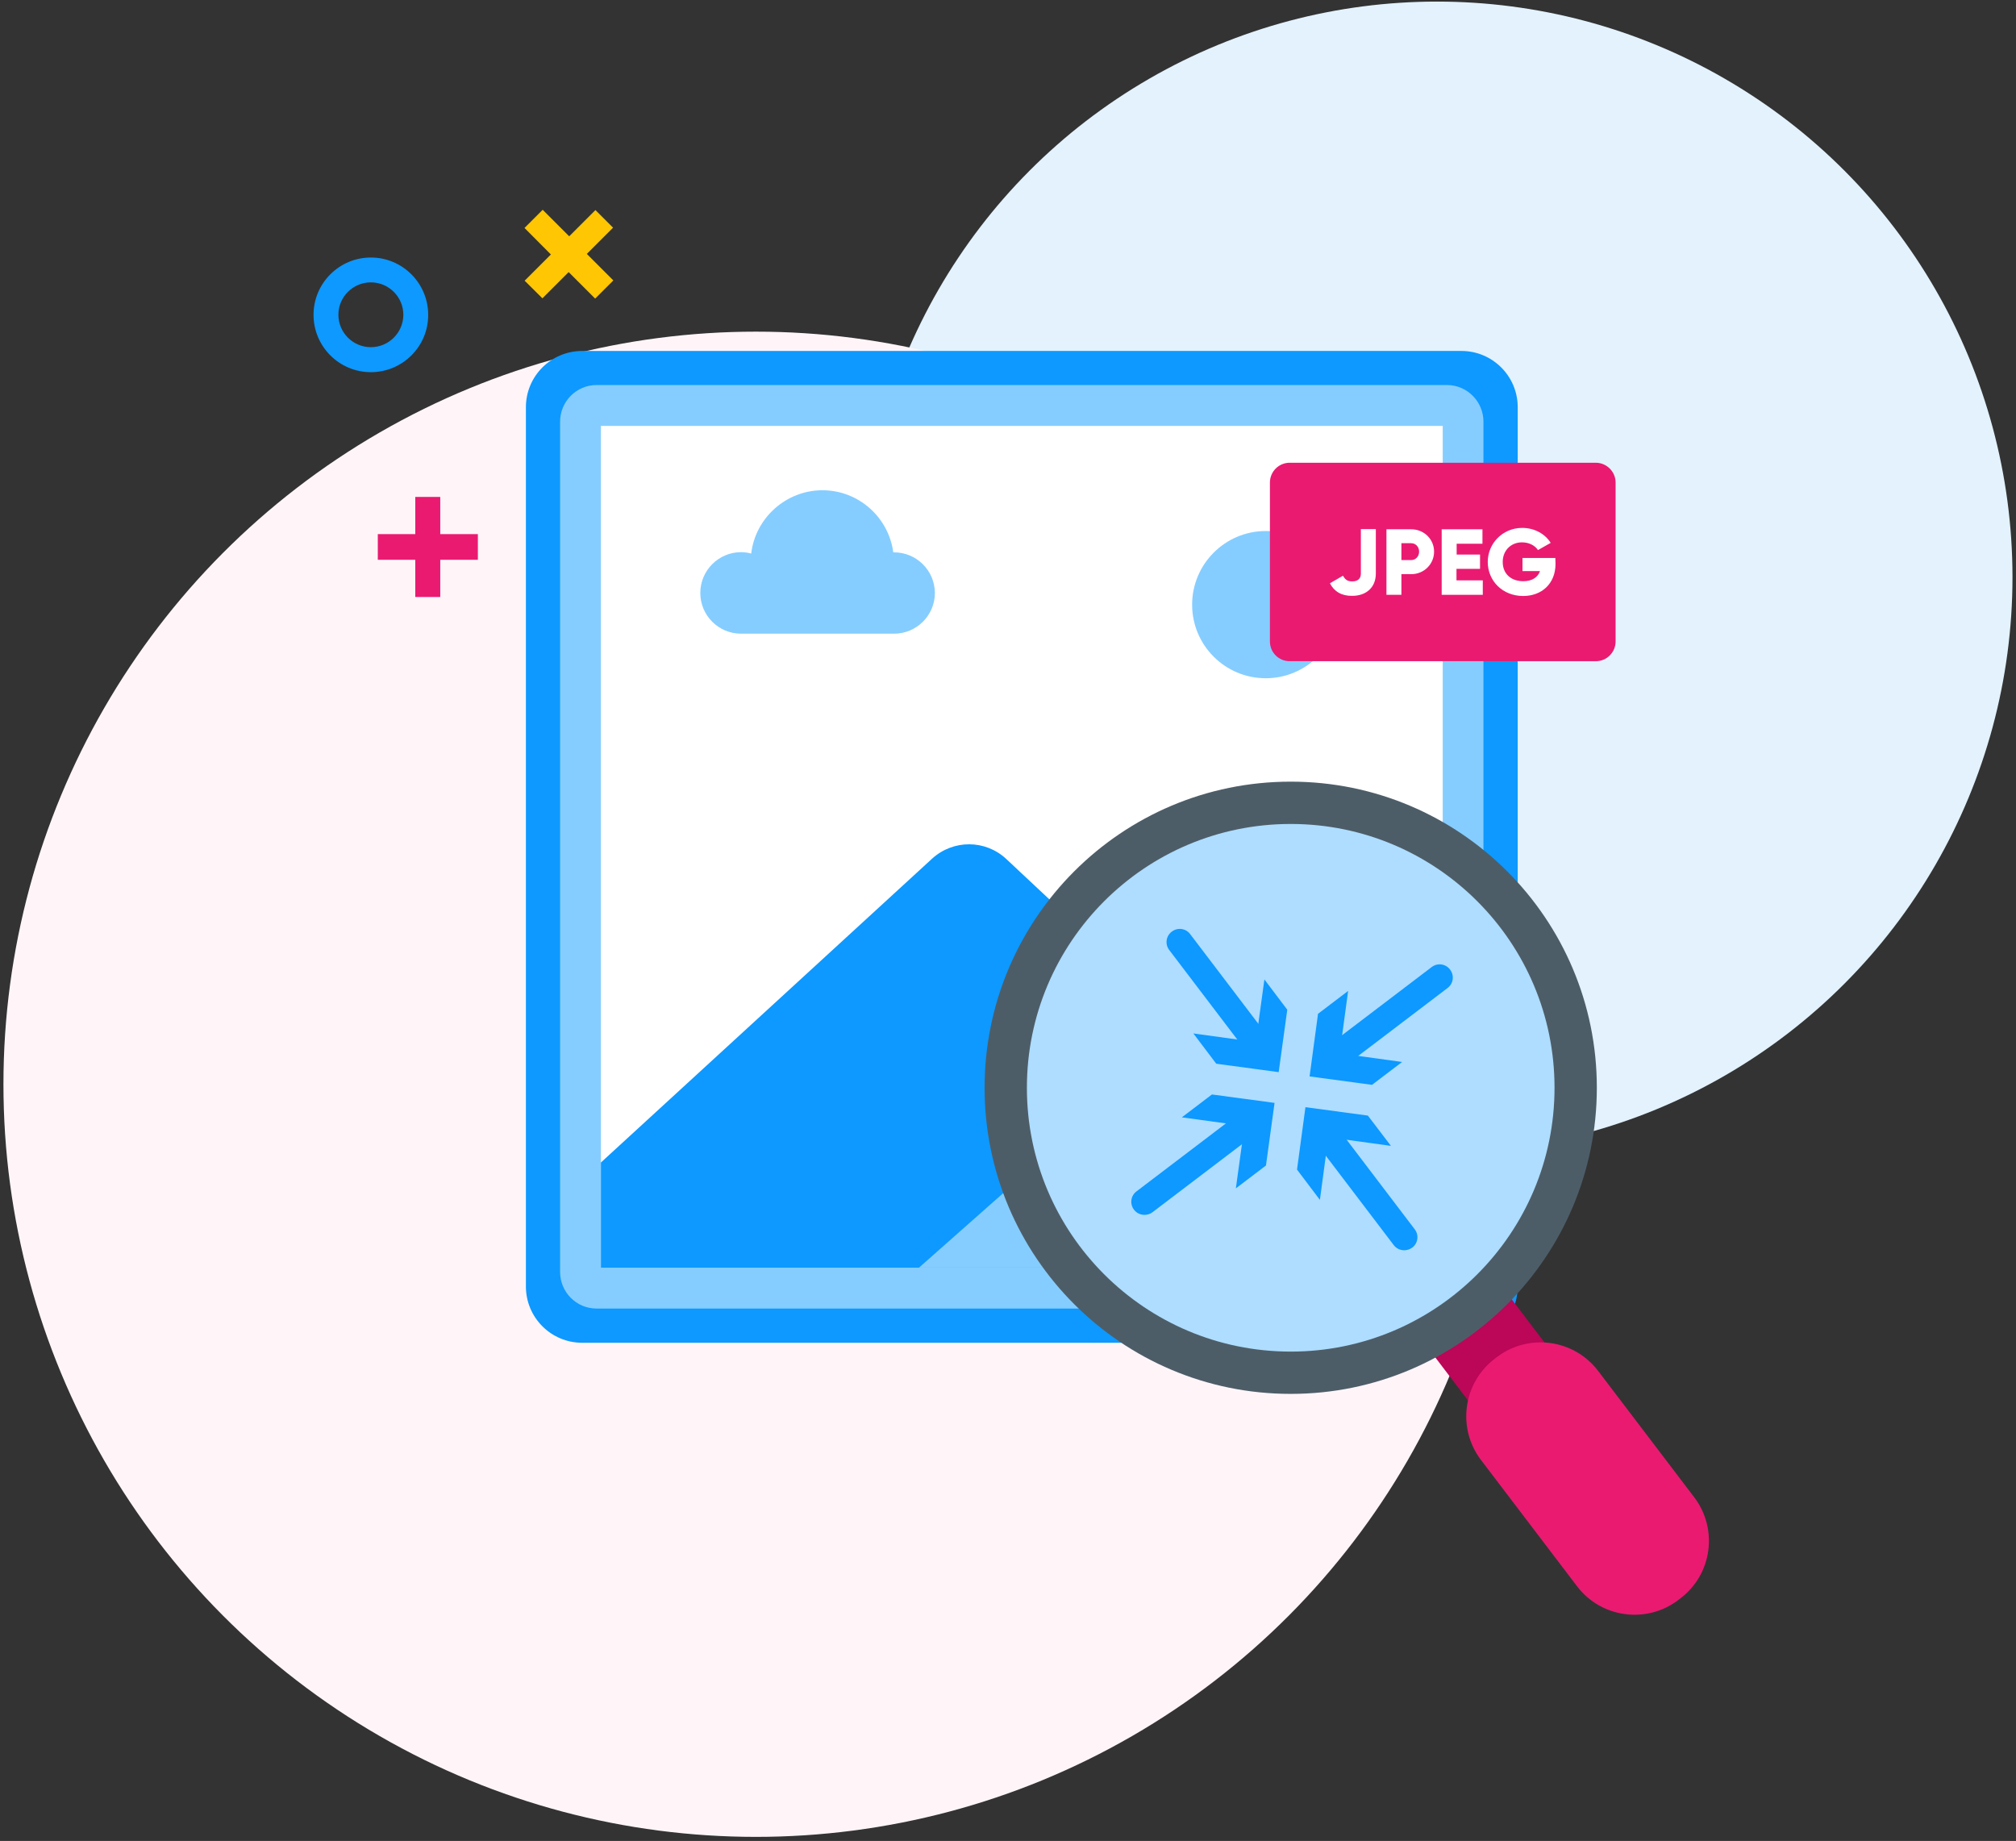 <svg width="357" height="326" viewBox="0 0 357 326" fill="none" xmlns="http://www.w3.org/2000/svg">
<rect x="0" y="0" width="357" height="326" fill="#333333" stroke="none"/>
<g style="mix-blend-mode:multiply">
<ellipse cx="254.47" cy="102.21" rx="101.908" ry="101.929" fill="#E3F2FD"/>
</g>
<g style="mix-blend-mode:multiply">
<ellipse cx="133.857" cy="192.006" rx="133.248" ry="133.276" fill="#FFF5F9"/>
</g>
<path d="M258.802 62.149H103.087C97.606 62.149 93.129 66.596 93.129 72.108V227.823C93.129 233.305 97.575 237.782 103.087 237.782H258.802C264.284 237.782 268.761 233.335 268.761 227.823V72.108C268.761 66.596 264.284 62.149 258.802 62.149Z" fill="#0D99FF"/>
<path d="M262.694 74.668V225.236C262.694 228.83 259.8 231.723 256.207 231.723H105.639C102.076 231.723 99.182 228.83 99.182 225.236V74.668C99.182 71.105 102.076 68.181 105.639 68.181H256.237C259.8 68.181 262.694 71.105 262.694 74.668Z" fill="#85CDFF"/>
<path d="M255.484 224.501V75.425H106.408V224.501H255.484Z" fill="white"/>
<path d="M106.408 205.863L165.064 152.05C168.81 148.639 174.505 148.669 178.19 152.11L255.484 224.501H106.408V205.863Z" fill="#0D99FF"/>
<path d="M262.701 191.639V224.47H162.749L226.917 167.702C229.84 165.022 234.317 165.053 237.21 167.763L262.701 191.639Z" fill="#85CDFF"/>
<path d="M224.141 120.106C231.328 120.106 237.176 114.259 237.176 107.071C237.176 99.884 231.328 94.037 224.141 94.037C216.954 94.037 211.106 99.884 211.106 107.071C211.106 114.289 216.954 120.106 224.141 120.106Z" fill="#85CDFF"/>
<path d="M158.305 97.811C158.305 97.811 158.214 97.811 158.184 97.811C157.361 91.628 152.062 86.816 145.636 86.816C139.21 86.816 133.759 91.72 133.028 98.024C132.449 97.871 131.84 97.78 131.231 97.78C127.272 97.78 124.013 101.008 124.013 104.998C124.013 108.987 127.242 112.216 131.231 112.216H158.336C162.295 112.216 165.554 108.987 165.554 104.998C165.523 101.008 162.295 97.811 158.305 97.811Z" fill="#85CDFF"/>
<path d="M282.594 81.945H228.385C226.436 81.945 224.882 83.528 224.882 85.447V113.587C224.882 115.536 226.436 117.09 228.385 117.09H282.594C284.543 117.09 286.096 115.506 286.096 113.587V85.447C286.096 83.528 284.513 81.945 282.594 81.945Z" fill="#EA1A71"/>
<path d="M235.505 103.291L237.82 101.951C238.185 102.591 238.551 102.956 239.464 102.956C240.622 102.956 240.987 102.286 240.987 101.586V93.698H243.637V101.556C243.637 104.114 241.84 105.515 239.464 105.515C237.576 105.545 236.267 104.753 235.505 103.291Z" fill="white"/>
<path d="M253.952 97.688C253.952 99.88 252.186 101.677 249.902 101.677H248.166V105.332H245.516V93.728H249.902C252.186 93.728 253.952 95.495 253.952 97.688ZM251.303 97.688C251.303 96.835 250.693 96.195 249.902 96.195H248.166V99.18H249.902C250.693 99.18 251.303 98.54 251.303 97.688Z" fill="white"/>
<path d="M262.577 102.774V105.332H255.299V93.728H262.517V96.287H257.948V98.205H262.09V100.733H257.918V102.774H262.577Z" fill="white"/>
<path d="M275.456 99.847C275.456 103.38 272.989 105.542 269.731 105.542C266.076 105.542 263.457 102.862 263.457 99.513C263.457 96.193 266.137 93.482 269.548 93.482C271.771 93.482 273.629 94.579 274.603 96.132L272.35 97.411C271.863 96.65 270.827 96.041 269.518 96.041C267.568 96.041 266.107 97.472 266.107 99.513C266.107 101.553 267.508 102.923 269.761 102.923C271.284 102.923 272.319 102.253 272.715 101.127H269.609V98.812H275.426L275.456 99.847Z" fill="white"/>
<path d="M250.624 207.631L237.096 217.914L260.555 248.778L274.083 238.495L250.624 207.631Z" fill="#BC0658"/>
<path d="M297.577 283.043L297.181 283.347C291.578 287.611 283.538 286.515 279.274 280.911L262.25 258.527C257.986 252.923 259.083 244.883 264.686 240.619L265.082 240.315C270.686 236.051 278.726 237.148 282.99 242.751L300.014 265.135C304.277 270.739 303.211 278.779 297.577 283.043Z" fill="#EA1A71"/>
<path d="M228.563 246.836C258.502 246.836 282.773 222.565 282.773 192.626C282.773 162.687 258.502 138.417 228.563 138.417C198.624 138.417 174.354 162.687 174.354 192.626C174.354 222.565 198.624 246.836 228.563 246.836Z" fill="#4D5D68"/>
<path d="M228.564 239.346C254.365 239.346 275.281 218.43 275.281 192.629C275.281 166.827 254.365 145.911 228.564 145.911C202.762 145.911 181.846 166.827 181.846 192.629C181.846 218.43 202.762 239.346 228.564 239.346Z" fill="#AEDDFF"/>
<path d="M223.194 187.937C222.494 187.937 221.794 187.632 221.337 187.023L207.053 168.233C206.262 167.197 206.475 165.735 207.51 164.974C208.546 164.182 210.008 164.395 210.769 165.431L225.052 184.221C225.844 185.257 225.631 186.719 224.595 187.48C224.199 187.784 223.712 187.937 223.194 187.937Z" fill="#0D99FF"/>
<path d="M211.326 183.007L222.381 184.529L223.904 173.444L227.954 178.804L226.432 189.859L215.377 188.367L211.326 183.007Z" fill="#0D99FF"/>
<path d="M248.666 221.402C247.965 221.402 247.265 221.097 246.808 220.488L232.525 201.698C231.733 200.662 231.946 199.201 232.981 198.439C234.017 197.647 235.479 197.861 236.24 198.896L250.523 217.687C251.315 218.722 251.102 220.184 250.067 220.945C249.64 221.25 249.153 221.402 248.666 221.402Z" fill="#0D99FF"/>
<path d="M246.308 202.914L235.222 201.392L233.73 212.477L229.68 207.117L231.172 196.062L242.227 197.554L246.308 202.914Z" fill="#0D99FF"/>
<path d="M236.14 189.706C235.439 189.706 234.739 189.402 234.282 188.793C233.49 187.757 233.703 186.295 234.739 185.534L253.529 171.251C254.565 170.459 256.027 170.672 256.788 171.708C257.58 172.743 257.367 174.205 256.331 174.966L237.541 189.249C237.114 189.554 236.627 189.706 236.14 189.706Z" fill="#0D99FF"/>
<path d="M238.729 175.48L237.237 186.535L248.292 188.058L242.962 192.108L231.907 190.616L233.399 179.53L238.729 175.48Z" fill="#0D99FF"/>
<path d="M202.67 215.134C201.97 215.134 201.27 214.83 200.813 214.221C200.021 213.185 200.234 211.724 201.27 210.962L220.06 196.679C221.096 195.887 222.557 196.1 223.319 197.136C224.111 198.171 223.897 199.633 222.862 200.394L204.071 214.678C203.675 214.982 203.158 215.134 202.67 215.134Z" fill="#0D99FF"/>
<path d="M218.849 210.441L220.372 199.386L209.287 197.863L214.616 193.813L225.702 195.305L224.179 206.391L218.849 210.441Z" fill="#0D99FF"/>
<path d="M73.538 105.717V99.13H66.902V94.584H73.538V87.997H77.962V94.584H84.622V99.13H77.962V105.717H73.538Z" fill="#EA1A71"/>
<path d="M92.907 49.707L97.552 45.062L92.882 40.368L96.102 37.148L100.796 41.843L105.441 37.198L108.563 40.319L103.917 44.964L108.612 49.658L105.392 52.878L100.698 48.184L96.053 52.829L92.907 49.707Z" fill="#FEC603"/>
<path d="M65.674 65.905C60.07 65.905 55.523 61.358 55.523 55.754C55.523 50.151 60.07 45.604 65.674 45.604C71.277 45.604 75.824 50.151 75.824 55.754C75.849 61.358 71.277 65.905 65.674 65.905ZM65.674 50.003C62.503 50.003 59.923 52.584 59.923 55.73C59.923 58.9 62.503 61.481 65.674 61.481C68.844 61.481 71.425 58.9 71.425 55.73C71.425 52.584 68.844 50.003 65.674 50.003Z" fill="#0D99FF"/>
</svg>
